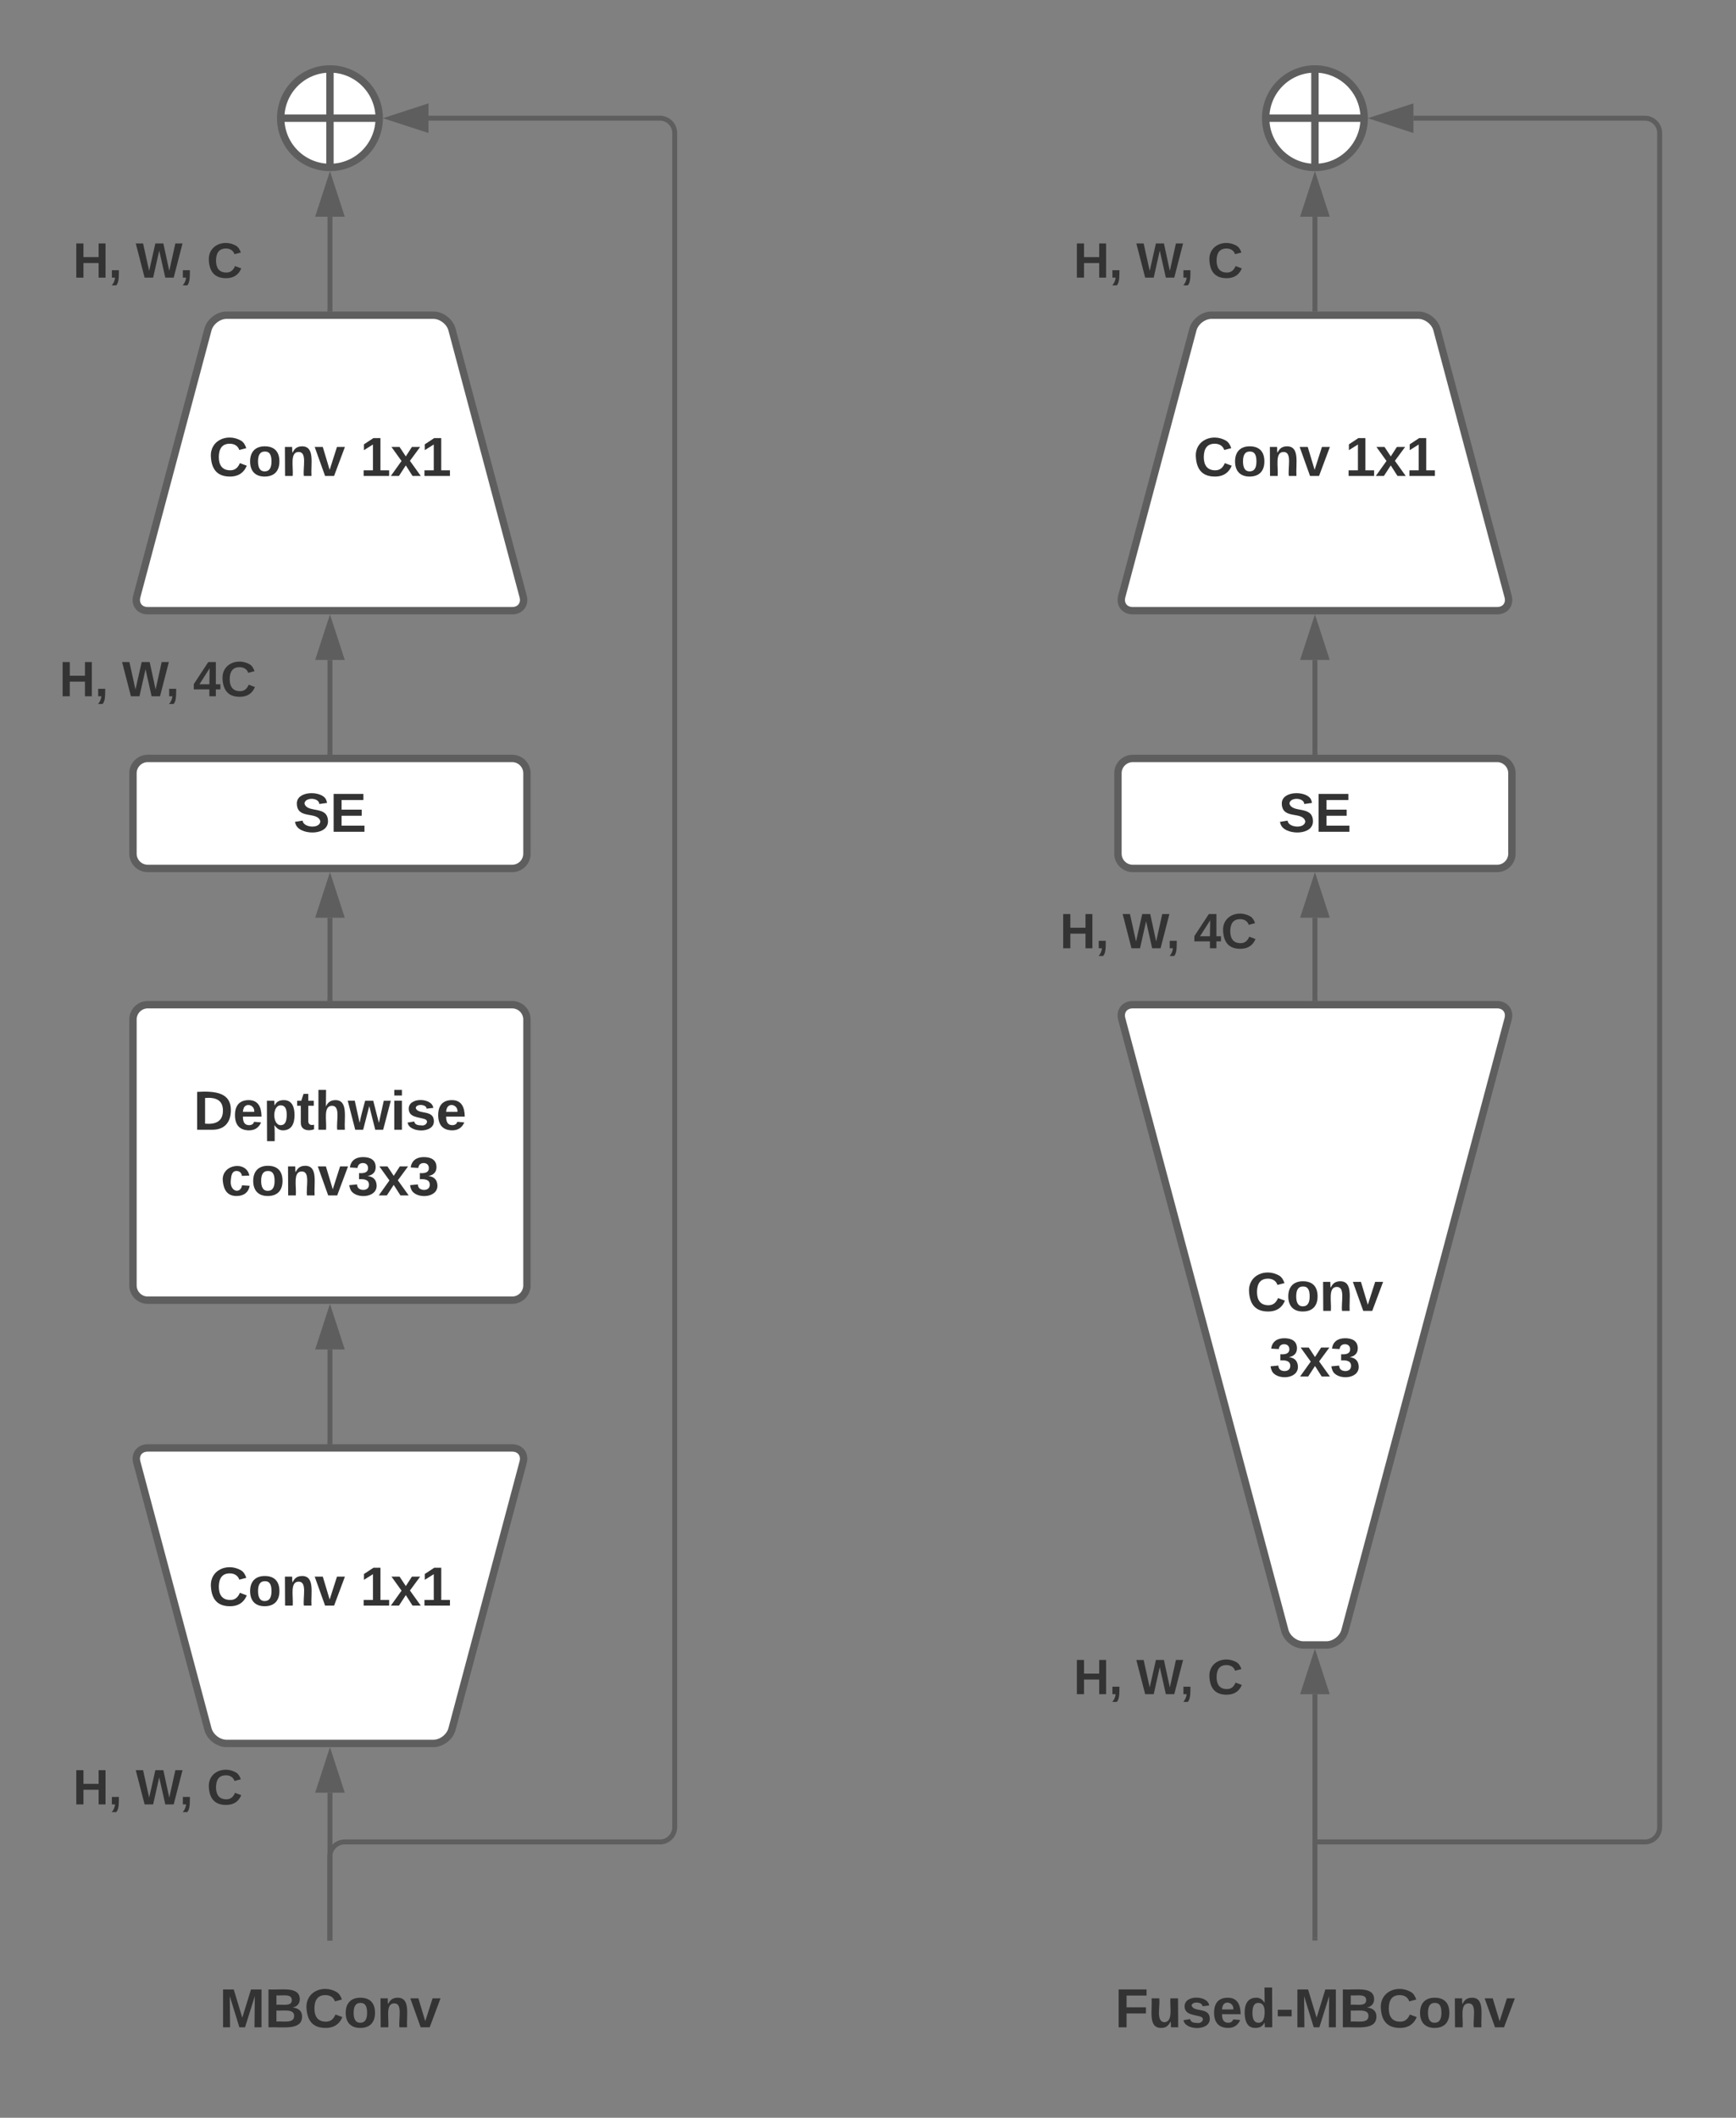 <svg xmlns="http://www.w3.org/2000/svg" xmlns:xlink="http://www.w3.org/1999/xlink" xmlns:lucid="lucid" width="705" height="860"><rect width="100%" height="100%" fill="#808080" stroke="none"/><g transform="translate(-126 -72)" lucid:page-tab-id="0_0"><path d="M338.45 314.2c.86 3.2-1.14 5.8-4.45 5.8H186c-3.3 0-5.3-2.6-4.45-5.8l28.9-108.4c.86-3.2 4.24-5.8 7.55-5.8h84c3.3 0 6.7 2.6 7.55 5.8zM181.55 665.8c-.86-3.2 1.14-5.8 4.45-5.8h148c3.3 0 5.3 2.6 4.45 5.8l-28.9 108.4c-.86 3.2-4.24 5.8-7.55 5.8h-84c-3.3 0-6.7-2.6-7.55-5.8z" stroke="#5e5e5e" stroke-width="3" fill="#fff"/><use xlink:href="#a" transform="matrix(1,0,0,1,185,665) translate(25.715 59.028)"/><use xlink:href="#b" transform="matrix(1,0,0,1,185,665) translate(87.258 59.028)"/><path d="M180 386c0-3.3 2.7-6 6-6h148c3.3 0 6 2.7 6 6v32.67c0 3.3-2.7 6-6 6H186c-3.3 0-6-2.7-6-6z" stroke="#5e5e5e" stroke-width="3" fill="#fff"/><use xlink:href="#c" transform="matrix(1,0,0,1,192,392) translate(53.185 17.778)"/><path d="M180 486c0-3.3 2.7-6 6-6h148c3.3 0 6 2.7 6 6v108c0 3.3-2.7 6-6 6H186c-3.3 0-6-2.7-6-6z" stroke="#5e5e5e" stroke-width="3" fill="#fff"/><use xlink:href="#d" transform="matrix(1,0,0,1,192,492) translate(12.568 38.778)"/><use xlink:href="#e" transform="matrix(1,0,0,1,192,492) translate(23.617 65.444)"/><path d="M140 236c0-3.3 2.7-6 6-6h228c3.3 0 6 2.7 6 6v48c0 3.3-2.7 6-6 6H146c-3.3 0-6-2.7-6-6z" stroke="#000" stroke-opacity="0" stroke-width="3" fill="#fff" fill-opacity="0"/><use xlink:href="#a" transform="matrix(1,0,0,1,145,235) translate(65.71 30.278)"/><use xlink:href="#b" transform="matrix(1,0,0,1,145,235) translate(127.253 30.278)"/><path d="M260 657.5V620" stroke="#5e5e5e" stroke-width="2" fill="none"/><path d="M261 658.5h-2v-1.03h2z" stroke="#5e5e5e" stroke-width=".05" fill="#5e5e5e"/><path d="M260 604.74l4.64 14.26h-9.28z" stroke="#5e5e5e" stroke-width="2" fill="#5e5e5e"/><path d="M260 477.5v-32.83" stroke="#5e5e5e" stroke-width="2" fill="none"/><path d="M261 478.5h-2v-1.03h2z" stroke="#5e5e5e" stroke-width=".05" fill="#5e5e5e"/><path d="M260 429.4l4.64 14.27h-9.28z" stroke="#5e5e5e" stroke-width="2" fill="#5e5e5e"/><path d="M260 377.5V340" stroke="#5e5e5e" stroke-width="2" fill="none"/><path d="M261 378.5h-2v-1.03h2z" stroke="#5e5e5e" stroke-width=".05" fill="#5e5e5e"/><path d="M260 324.74l4.64 14.26h-9.28z" stroke="#5e5e5e" stroke-width="2" fill="#5e5e5e"/><path d="M260 197.5V160" stroke="#5e5e5e" stroke-width="2" fill="none"/><path d="M261 198.5h-2v-1.03h2z" stroke="#5e5e5e" stroke-width=".05" fill="#5e5e5e"/><path d="M260 144.74l4.64 14.26h-9.28z" stroke="#5e5e5e" stroke-width="2" fill="#5e5e5e"/><path d="M280 120c0 11.05-8.95 20-20 20s-20-8.95-20-20 8.95-20 20-20 20 8.95 20 20zm-40 0h40m-20-20v40" stroke="#5e5e5e" stroke-width="3" fill="#fff"/><path d="M260 859v-59" stroke="#5e5e5e" stroke-width="2" fill="none"/><path d="M261 860h-2v-1.03h2z" stroke="#5e5e5e" stroke-width=".05" fill="#5e5e5e"/><path d="M260 784.74l4.64 14.26h-9.28z" stroke="#5e5e5e" stroke-width="2" fill="#5e5e5e"/><path d="M140 166c0-3.3 2.7-6 6-6h88c3.3 0 6 2.7 6 6v28c0 3.3-2.7 6-6 6h-88c-3.3 0-6-2.7-6-6z" stroke="#000" stroke-opacity="0" stroke-width="3" fill="#fff" fill-opacity="0"/><use xlink:href="#f" transform="matrix(1,0,0,1,145,165) translate(10.639 19.75)"/><use xlink:href="#g" transform="matrix(1,0,0,1,145,165) translate(36.139 19.75)"/><use xlink:href="#h" transform="matrix(1,0,0,1,145,165) translate(64.972 19.75)"/><path d="M140 336c0-3.3 2.7-6 6-6h88c3.3 0 6 2.7 6 6v28c0 3.3-2.7 6-6 6h-88c-3.3 0-6-2.7-6-6z" stroke="#000" stroke-opacity="0" stroke-width="3" fill="#fff" fill-opacity="0"/><use xlink:href="#f" transform="matrix(1,0,0,1,145,335) translate(5.083 19.75)"/><use xlink:href="#g" transform="matrix(1,0,0,1,145,335) translate(30.583 19.75)"/><use xlink:href="#i" transform="matrix(1,0,0,1,145,335) translate(59.417 19.75)"/><path d="M140 786c0-3.3 2.7-6 6-6h88c3.3 0 6 2.7 6 6v28c0 3.3-2.7 6-6 6h-88c-3.3 0-6-2.7-6-6z" stroke="#000" stroke-opacity="0" stroke-width="3" fill="#fff" fill-opacity="0"/><use xlink:href="#f" transform="matrix(1,0,0,1,145,785) translate(10.639 19.75)"/><use xlink:href="#g" transform="matrix(1,0,0,1,145,785) translate(36.139 19.75)"/><use xlink:href="#h" transform="matrix(1,0,0,1,145,785) translate(64.972 19.75)"/><path d="M140 866c0-3.3 2.7-6 6-6h228c3.3 0 6 2.7 6 6v48c0 3.3-2.7 6-6 6H146c-3.3 0-6-2.7-6-6z" stroke="#000" stroke-opacity="0" stroke-width="3" fill="#fff" fill-opacity="0"/><use xlink:href="#j" transform="matrix(1,0,0,1,145,865) translate(70.093 30.278)"/><path d="M738.45 314.2c.86 3.2-1.14 5.8-4.45 5.8H586c-3.3 0-5.3-2.6-4.45-5.8l28.9-108.4c.86-3.2 4.24-5.8 7.55-5.8h84c3.3 0 6.7 2.6 7.55 5.8zM580 386c0-3.3 2.7-6 6-6h148c3.3 0 6 2.7 6 6v32.67c0 3.3-2.7 6-6 6H586c-3.3 0-6-2.7-6-6z" stroke="#5e5e5e" stroke-width="3" fill="#fff"/><use xlink:href="#c" transform="matrix(1,0,0,1,592,392) translate(53.185 17.778)"/><path d="M540 236c0-3.3 2.7-6 6-6h228c3.3 0 6 2.7 6 6v48c0 3.3-2.7 6-6 6H546c-3.3 0-6-2.7-6-6z" stroke="#000" stroke-opacity="0" stroke-width="3" fill="#fff" fill-opacity="0"/><use xlink:href="#a" transform="matrix(1,0,0,1,545,235) translate(65.71 30.278)"/><use xlink:href="#b" transform="matrix(1,0,0,1,545,235) translate(127.253 30.278)"/><path d="M660 477.5v-32.83" stroke="#5e5e5e" stroke-width="2" fill="none"/><path d="M661 478.5h-2v-1.03h2z" stroke="#5e5e5e" stroke-width=".05" fill="#5e5e5e"/><path d="M660 429.4l4.64 14.27h-9.28z" stroke="#5e5e5e" stroke-width="2" fill="#5e5e5e"/><path d="M660 377.5V340" stroke="#5e5e5e" stroke-width="2" fill="none"/><path d="M661 378.5h-2v-1.03h2z" stroke="#5e5e5e" stroke-width=".05" fill="#5e5e5e"/><path d="M660 324.74l4.64 14.26h-9.28z" stroke="#5e5e5e" stroke-width="2" fill="#5e5e5e"/><path d="M660 197.5V160" stroke="#5e5e5e" stroke-width="2" fill="none"/><path d="M661 198.5h-2v-1.03h2z" stroke="#5e5e5e" stroke-width=".05" fill="#5e5e5e"/><path d="M660 144.74l4.64 14.26h-9.28z" stroke="#5e5e5e" stroke-width="2" fill="#5e5e5e"/><path d="M680 120c0 11.05-8.95 20-20 20s-20-8.95-20-20 8.95-20 20-20 20 8.95 20 20zm-40 0h40m-20-20v40" stroke="#5e5e5e" stroke-width="3" fill="#fff"/><path d="M546.33 166c0-3.3 2.7-6 6-6h88c3.32 0 6 2.7 6 6v28c0 3.3-2.68 6-6 6h-88c-3.3 0-6-2.7-6-6z" stroke="#000" stroke-opacity="0" stroke-width="3" fill="#fff" fill-opacity="0"/><use xlink:href="#f" transform="matrix(1,0,0,1,551.334,165) translate(10.639 19.75)"/><use xlink:href="#g" transform="matrix(1,0,0,1,551.334,165) translate(36.139 19.75)"/><use xlink:href="#h" transform="matrix(1,0,0,1,551.334,165) translate(64.972 19.75)"/><path d="M546.33 438.33c0-3.3 2.7-6 6-6h88c3.32 0 6 2.7 6 6v28c0 3.32-2.68 6-6 6h-88c-3.3 0-6-2.68-6-6z" stroke="#000" stroke-opacity="0" stroke-width="3" fill="#fff" fill-opacity="0"/><use xlink:href="#f" transform="matrix(1,0,0,1,551.334,437.333) translate(5.083 19.75)"/><use xlink:href="#g" transform="matrix(1,0,0,1,551.334,437.333) translate(30.583 19.75)"/><use xlink:href="#i" transform="matrix(1,0,0,1,551.334,437.333) translate(59.417 19.75)"/><path d="M581.55 485.8c-.86-3.2 1.14-5.8 4.45-5.8h148c3.3 0 5.3 2.6 4.45 5.8L672.2 734.2c-.84 3.2-4.22 5.8-7.53 5.8h-9.34c-3.3 0-6.7-2.6-7.54-5.8z" stroke="#5e5e5e" stroke-width="3" fill="#fff"/><use xlink:href="#k" transform="matrix(1,0,0,1,585,485) translate(47.32 119.34)"/><use xlink:href="#l" transform="matrix(1,0,0,1,585,485) translate(56.486 146.007)"/><path d="M546.33 741.24c0-3.3 2.7-6 6-6h88c3.32 0 6 2.7 6 6v28c0 3.3-2.68 6-6 6h-88c-3.3 0-6-2.7-6-6z" stroke="#000" stroke-opacity="0" stroke-width="3" fill="#fff" fill-opacity="0"/><g><use xlink:href="#f" transform="matrix(1,0,0,1,551.334,740.24) translate(10.639 19.75)"/><use xlink:href="#g" transform="matrix(1,0,0,1,551.334,740.24) translate(36.139 19.75)"/><use xlink:href="#h" transform="matrix(1,0,0,1,551.334,740.24) translate(64.972 19.75)"/></g><path d="M259.95 859v-33c0-3.3 2.7-6 6-6H394c3.3 0 6-2.7 6-6V126c0-3.3-2.7-6-6-6h-94" stroke="#5e5e5e" stroke-width="2" fill="none"/><path d="M260.95 860h-2v-1.03h2z" stroke="#5e5e5e" stroke-width=".05" fill="#5e5e5e"/><path d="M284.74 120l14.26-4.64v9.28z" stroke="#5e5e5e" stroke-width="2" fill="#5e5e5e"/><path d="M660 859v-99" stroke="#5e5e5e" stroke-width="2" fill="none"/><path d="M661 860h-2v-1.03h2z" stroke="#5e5e5e" stroke-width=".05" fill="#5e5e5e"/><path d="M660 744.74l4.64 14.26h-9.28z" stroke="#5e5e5e" stroke-width="2" fill="#5e5e5e"/><path d="M540 866c0-3.3 2.7-6 6-6h228c3.3 0 6 2.7 6 6v48c0 3.3-2.7 6-6 6H546c-3.3 0-6-2.7-6-6z" stroke="#000" stroke-opacity="0" stroke-width="3" fill="#fff" fill-opacity="0"/><g><use xlink:href="#m" transform="matrix(1,0,0,1,545,865) translate(33.796 30.278)"/></g><path d="M661 820h133c3.3 0 6-2.7 6-6V126c0-3.3-2.7-6-6-6h-94M661.03 820H660" stroke="#5e5e5e" stroke-width="2" fill="none"/><path d="M684.74 120l14.26-4.64v9.28z" stroke="#5e5e5e" stroke-width="2" fill="#5e5e5e"/><defs><path fill="#333" d="M67-125c0 53 21 87 73 88 37 1 54-22 65-47l45 17C233-25 199 4 140 4 58 4 20-42 15-125 8-235 124-281 211-232c18 10 29 29 36 50l-46 12c-8-25-30-41-62-41-52 0-71 34-72 86" id="n"/><path fill="#333" d="M110-194c64 0 96 36 96 99 0 64-35 99-97 99-61 0-95-36-95-99 0-62 34-99 96-99zm-1 164c35 0 45-28 45-65 0-40-10-65-43-65-34 0-45 26-45 65 0 36 10 65 43 65" id="o"/><path fill="#333" d="M135-194c87-1 58 113 63 194h-50c-7-57 23-157-34-157-59 0-34 97-39 157H25l-1-190h47c2 12-1 28 3 38 12-26 28-41 61-42" id="p"/><path fill="#333" d="M128 0H69L1-190h53L99-40l48-150h52" id="q"/><g id="a"><use transform="matrix(0.062,0,0,0.062,0,0)" xlink:href="#n"/><use transform="matrix(0.062,0,0,0.062,15.988,0)" xlink:href="#o"/><use transform="matrix(0.062,0,0,0.062,29.506,0)" xlink:href="#p"/><use transform="matrix(0.062,0,0,0.062,43.025,0)" xlink:href="#q"/></g><path fill="#333" d="M23 0v-37h61v-169l-59 37v-38l62-41h46v211h57V0H23" id="r"/><path fill="#333" d="M144 0l-44-69L55 0H2l70-98-66-92h53l41 62 40-62h54l-67 91 71 99h-54" id="s"/><g id="b"><use transform="matrix(0.062,0,0,0.062,0,0)" xlink:href="#r"/><use transform="matrix(0.062,0,0,0.062,12.346,0)" xlink:href="#s"/><use transform="matrix(0.062,0,0,0.062,24.691,0)" xlink:href="#r"/></g><path fill="#333" d="M169-182c-1-43-94-46-97-3 18 66 151 10 154 114 3 95-165 93-204 36-6-8-10-19-12-30l50-8c3 46 112 56 116 5-17-69-150-10-154-114-4-87 153-88 188-35 5 8 8 18 10 28" id="t"/><path fill="#333" d="M24 0v-248h195v40H76v63h132v40H76v65h150V0H24" id="u"/><g id="c"><use transform="matrix(0.062,0,0,0.062,0,0)" xlink:href="#t"/><use transform="matrix(0.062,0,0,0.062,14.815,0)" xlink:href="#u"/></g><path fill="#333" d="M24-248c120-7 223 5 221 122C244-46 201 0 124 0H24v-248zM76-40c74 7 117-18 117-86 0-67-45-88-117-82v168" id="v"/><path fill="#333" d="M185-48c-13 30-37 53-82 52C43 2 14-33 14-96s30-98 90-98c62 0 83 45 84 108H66c0 31 8 55 39 56 18 0 30-7 34-22zm-45-69c5-46-57-63-70-21-2 6-4 13-4 21h74" id="w"/><path fill="#333" d="M135-194c53 0 70 44 70 98 0 56-19 98-73 100-31 1-45-17-59-34 3 33 2 69 2 105H25l-1-265h48c2 10 0 23 3 31 11-24 29-35 60-35zM114-30c33 0 39-31 40-66 0-38-9-64-40-64-56 0-55 130 0 130" id="x"/><path fill="#333" d="M115-3C79 11 28 4 28-45v-112H4v-33h27l15-45h31v45h36v33H77v99c-1 23 16 31 38 25v30" id="y"/><path fill="#333" d="M114-157C55-157 80-60 75 0H25v-261h50l-1 109c12-26 28-41 61-42 86-1 58 113 63 194h-50c-7-57 23-157-34-157" id="z"/><path fill="#333" d="M231 0h-52l-39-155L100 0H48L-1-190h46L77-45c9-52 24-97 36-145h53l37 145 32-145h46" id="A"/><path fill="#333" d="M25-224v-37h50v37H25zM25 0v-190h50V0H25" id="B"/><path fill="#333" d="M137-138c1-29-70-34-71-4 15 46 118 7 119 86 1 83-164 76-172 9l43-7c4 19 20 25 44 25 33 8 57-30 24-41C81-84 22-81 20-136c-2-80 154-74 161-7" id="C"/><g id="d"><use transform="matrix(0.062,0,0,0.062,0,0)" xlink:href="#v"/><use transform="matrix(0.062,0,0,0.062,15.988,0)" xlink:href="#w"/><use transform="matrix(0.062,0,0,0.062,28.333,0)" xlink:href="#x"/><use transform="matrix(0.062,0,0,0.062,41.852,0)" xlink:href="#y"/><use transform="matrix(0.062,0,0,0.062,49.198,0)" xlink:href="#z"/><use transform="matrix(0.062,0,0,0.062,62.716,0)" xlink:href="#A"/><use transform="matrix(0.062,0,0,0.062,80,0)" xlink:href="#B"/><use transform="matrix(0.062,0,0,0.062,86.173,0)" xlink:href="#C"/><use transform="matrix(0.062,0,0,0.062,98.519,0)" xlink:href="#w"/></g><path fill="#333" d="M190-63c-7 42-38 67-86 67-59 0-84-38-90-98-12-110 154-137 174-36l-49 2c-2-19-15-32-35-32-30 0-35 28-38 64-6 74 65 87 74 30" id="D"/><path fill="#333" d="M128-127c34 4 56 21 59 58 7 91-148 94-172 28-4-9-6-17-7-26l51-5c1 24 16 35 40 36 23 0 39-12 38-36-1-31-31-36-65-34v-40c32 2 59-3 59-33 0-20-13-33-34-33s-33 13-35 32l-50-3c6-44 37-68 86-68 50 0 83 20 83 66 0 35-22 52-53 58" id="E"/><g id="e"><use transform="matrix(0.062,0,0,0.062,0,0)" xlink:href="#D"/><use transform="matrix(0.062,0,0,0.062,12.346,0)" xlink:href="#o"/><use transform="matrix(0.062,0,0,0.062,25.864,0)" xlink:href="#p"/><use transform="matrix(0.062,0,0,0.062,39.383,0)" xlink:href="#q"/><use transform="matrix(0.062,0,0,0.062,51.728,0)" xlink:href="#E"/><use transform="matrix(0.062,0,0,0.062,64.074,0)" xlink:href="#s"/><use transform="matrix(0.062,0,0,0.062,76.42,0)" xlink:href="#E"/></g><path fill="#333" d="M186 0v-106H76V0H24v-248h52v99h110v-99h50V0h-50" id="F"/><path fill="#333" d="M76-54c-1 42 2 86-19 110H24C36 42 46 24 48 0H25v-54h51" id="G"/><g id="f"><use transform="matrix(0.056,0,0,0.056,0,0)" xlink:href="#F"/><use transform="matrix(0.056,0,0,0.056,14.389,0)" xlink:href="#G"/></g><path fill="#333" d="M275 0h-61l-44-196L126 0H64L0-248h53L97-49l45-199h58l43 199 44-199h52" id="H"/><g id="g"><use transform="matrix(0.056,0,0,0.056,0,0)" xlink:href="#H"/><use transform="matrix(0.056,0,0,0.056,17.722,0)" xlink:href="#G"/></g><use transform="matrix(0.056,0,0,0.056,0,0)" xlink:href="#n" id="h"/><path fill="#333" d="M165-50V0h-47v-50H5v-38l105-160h55v161h33v37h-33zm-47-37l2-116L46-87h72" id="I"/><g id="i"><use transform="matrix(0.056,0,0,0.056,0,0)" xlink:href="#I"/><use transform="matrix(0.056,0,0,0.056,11.111,0)" xlink:href="#n"/></g><path fill="#333" d="M230 0l2-204L168 0h-37L68-204 70 0H24v-248h70l56 185 57-185h69V0h-46" id="J"/><path fill="#333" d="M182-130c37 4 62 22 62 59C244 23 116-4 24 0v-248c84 5 203-23 205 63 0 31-19 50-47 55zM76-148c40-3 101 13 101-30 0-44-60-28-101-31v61zm0 110c48-3 116 14 116-37 0-48-69-32-116-35v72" id="K"/><g id="j"><use transform="matrix(0.062,0,0,0.062,0,0)" xlink:href="#J"/><use transform="matrix(0.062,0,0,0.062,18.457,0)" xlink:href="#K"/><use transform="matrix(0.062,0,0,0.062,34.444,0)" xlink:href="#n"/><use transform="matrix(0.062,0,0,0.062,50.432,0)" xlink:href="#o"/><use transform="matrix(0.062,0,0,0.062,63.951,0)" xlink:href="#p"/><use transform="matrix(0.062,0,0,0.062,77.469,0)" xlink:href="#q"/></g><g id="k"><use transform="matrix(0.062,0,0,0.062,0,0)" xlink:href="#n"/><use transform="matrix(0.062,0,0,0.062,15.988,0)" xlink:href="#o"/><use transform="matrix(0.062,0,0,0.062,29.506,0)" xlink:href="#p"/><use transform="matrix(0.062,0,0,0.062,43.025,0)" xlink:href="#q"/></g><g id="l"><use transform="matrix(0.062,0,0,0.062,0,0)" xlink:href="#E"/><use transform="matrix(0.062,0,0,0.062,12.346,0)" xlink:href="#s"/><use transform="matrix(0.062,0,0,0.062,24.691,0)" xlink:href="#E"/></g><path fill="#333" d="M76-208v77h127v40H76V0H24v-248h183v40H76" id="L"/><path fill="#333" d="M85 4C-2 5 27-109 22-190h50c7 57-23 150 33 157 60-5 35-97 40-157h50l1 190h-47c-2-12 1-28-3-38-12 25-28 42-61 42" id="M"/><path fill="#333" d="M88-194c31-1 46 15 58 34l-1-101h50l1 261h-48c-2-10 0-23-3-31C134-8 116 4 84 4 32 4 16-41 15-95c0-56 19-97 73-99zm17 164c33 0 40-30 41-66 1-37-9-64-41-64s-38 30-39 65c0 43 13 65 39 65" id="N"/><path fill="#333" d="M14-72v-43h91v43H14" id="O"/><g id="m"><use transform="matrix(0.062,0,0,0.062,0,0)" xlink:href="#L"/><use transform="matrix(0.062,0,0,0.062,13.519,0)" xlink:href="#M"/><use transform="matrix(0.062,0,0,0.062,27.037,0)" xlink:href="#C"/><use transform="matrix(0.062,0,0,0.062,39.383,0)" xlink:href="#w"/><use transform="matrix(0.062,0,0,0.062,51.728,0)" xlink:href="#N"/><use transform="matrix(0.062,0,0,0.062,65.247,0)" xlink:href="#O"/><use transform="matrix(0.062,0,0,0.062,72.593,0)" xlink:href="#J"/><use transform="matrix(0.062,0,0,0.062,91.049,0)" xlink:href="#K"/><use transform="matrix(0.062,0,0,0.062,107.037,0)" xlink:href="#n"/><use transform="matrix(0.062,0,0,0.062,123.025,0)" xlink:href="#o"/><use transform="matrix(0.062,0,0,0.062,136.543,0)" xlink:href="#p"/><use transform="matrix(0.062,0,0,0.062,150.062,0)" xlink:href="#q"/></g></defs></g></svg>